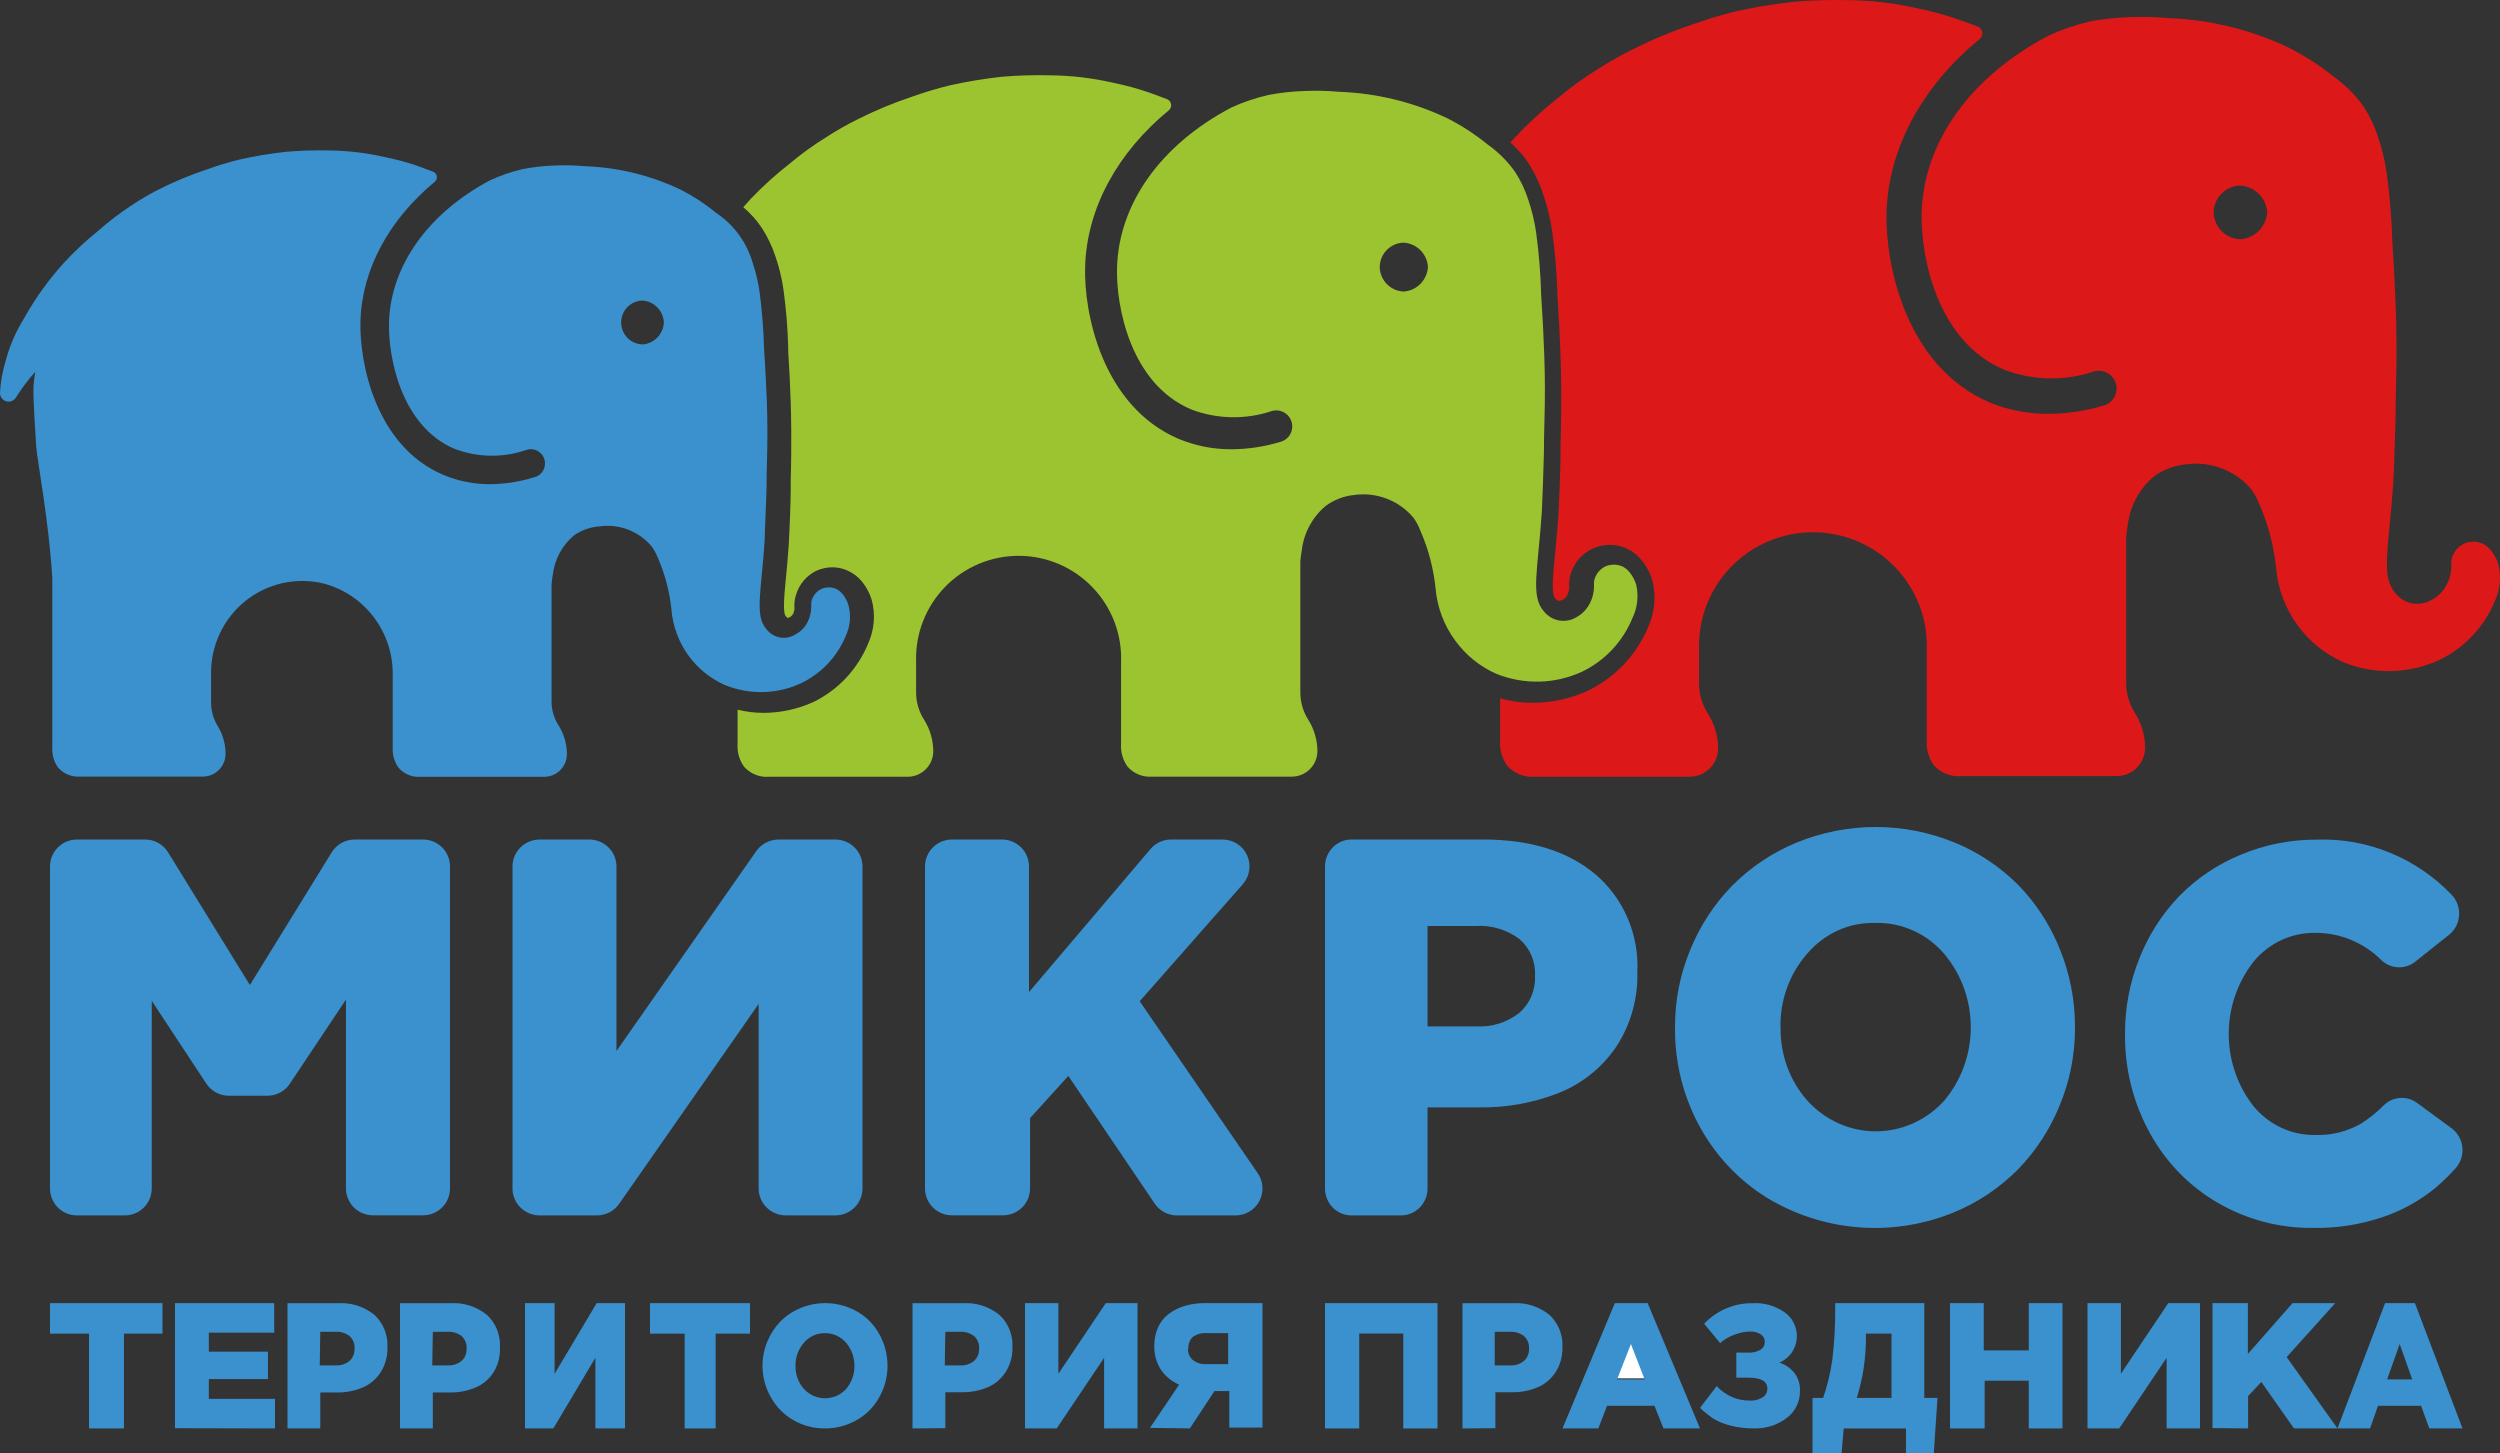 <svg width="172" height="100" viewBox="0 0 172 100" fill="none" xmlns="http://www.w3.org/2000/svg">
          <rect x="0" y="0" width="172" height="100" fill="#333333" stroke="none"/>
          <path d="M112.246 92.241L110.94 94.828H113.52L112.246 92.241Z" fill="white"/>
          <path d="M171.876 38.784C171.772 38.458 171.609 38.153 171.395 37.885C171.237 37.678 171.034 37.512 170.8 37.398C170.599 37.312 170.383 37.268 170.165 37.268C169.947 37.268 169.73 37.312 169.529 37.398C169.332 37.493 169.157 37.629 169.014 37.795C168.872 37.961 168.766 38.155 168.702 38.364C168.589 38.724 168.702 38.777 168.627 39.309C168.569 39.721 168.42 40.115 168.191 40.463C167.961 40.815 167.641 41.099 167.265 41.288C166.867 41.518 166.398 41.597 165.945 41.508C165.493 41.42 165.088 41.171 164.806 40.808C163.768 39.646 164.362 37.652 164.656 33.23C164.701 32.563 164.791 29.752 164.814 28.732C164.814 27.113 164.896 25.487 164.881 23.867C164.881 21.866 164.791 20.292 164.746 19.295C164.746 19.145 164.693 18.328 164.595 16.709C164.553 15.117 164.425 13.528 164.212 11.949C164.091 11.098 163.892 10.26 163.618 9.446C163.38 8.7 163.044 7.989 162.617 7.332C162.045 6.527 161.341 5.825 160.534 5.255C159.581 4.49 158.55 3.826 157.458 3.276C154.869 2.042 152.053 1.35 149.184 1.245C148.322 1.168 147.455 1.145 146.589 1.178C145.633 1.203 144.679 1.306 143.739 1.485C142.787 1.711 141.86 2.03 140.971 2.437C135.601 5.24 132.344 9.745 132.209 14.655C132.141 17.564 133.224 23.485 137.902 25.442C139.875 26.188 142.047 26.23 144.047 25.562C144.357 25.468 144.692 25.501 144.978 25.654C145.263 25.806 145.477 26.066 145.57 26.375C145.664 26.684 145.631 27.018 145.478 27.302C145.325 27.587 145.064 27.799 144.754 27.893C143.536 28.266 142.269 28.461 140.994 28.47C139.613 28.49 138.243 28.235 136.962 27.72C131.073 25.262 129.697 18.081 129.794 14.625C129.922 10.128 132.314 5.87 136.203 2.684C136.272 2.628 136.325 2.554 136.356 2.471C136.387 2.387 136.395 2.297 136.38 2.209C136.365 2.122 136.326 2.04 136.269 1.972C136.211 1.904 136.136 1.852 136.052 1.822C135.571 1.642 135.135 1.477 134.683 1.32C133.776 1.01 132.848 0.76 131.908 0.57C130.326 0.21 128.71 0.021 127.087 0.008C125.87 -0.018 124.652 0.019 123.439 0.121C122.091 0.265 120.753 0.485 119.43 0.78C118.483 1.01 117.549 1.291 116.632 1.62C115.142 2.108 113.691 2.71 112.292 3.419C111.531 3.793 110.79 4.208 110.074 4.663C109.049 5.289 108.074 5.991 107.155 6.762C106.113 7.589 105.132 8.491 104.222 9.461L103.914 9.798C104.376 10.208 104.785 10.674 105.132 11.185C105.585 11.884 105.941 12.64 106.193 13.433C106.469 14.245 106.671 15.081 106.794 15.929C106.994 17.399 107.115 18.877 107.155 20.36C107.238 21.859 107.283 22.563 107.291 22.698V22.758C107.336 23.688 107.404 25.082 107.411 26.873C107.411 28.088 107.411 29.309 107.366 30.494V31.288C107.366 32.173 107.261 34.736 107.223 35.381C107.155 36.423 107.065 37.3 106.99 38.072C106.839 39.624 106.719 40.846 106.99 41.168C107.057 41.254 107.149 41.317 107.253 41.348C107.343 41.338 107.43 41.31 107.509 41.265C107.626 41.202 107.725 41.109 107.795 40.995C107.885 40.85 107.942 40.686 107.96 40.516C107.968 40.459 107.968 40.401 107.96 40.343C107.939 40.05 107.975 39.754 108.065 39.474C108.181 39.097 108.375 38.748 108.634 38.45C108.893 38.152 109.212 37.911 109.57 37.742C109.946 37.575 110.353 37.488 110.766 37.487C111.157 37.485 111.545 37.567 111.901 37.727C112.313 37.916 112.673 38.198 112.954 38.552C113.272 38.94 113.512 39.385 113.661 39.864C113.956 40.942 113.865 42.09 113.406 43.109C112.607 45.047 111.118 46.623 109.224 47.532C108.042 48.067 106.761 48.348 105.463 48.356C104.7 48.356 103.941 48.25 103.207 48.042C103.207 49.011 103.207 49.978 103.207 50.942C103.162 51.565 103.338 52.182 103.703 52.689C103.944 52.954 104.243 53.16 104.577 53.291C104.911 53.421 105.271 53.471 105.629 53.439H116.256C116.514 53.438 116.77 53.386 117.007 53.286C117.245 53.186 117.461 53.04 117.642 52.857C117.823 52.674 117.966 52.457 118.063 52.218C118.159 51.98 118.207 51.724 118.204 51.467C118.197 50.628 117.955 49.807 117.505 49.099C117.098 48.466 116.886 47.728 116.895 46.977C116.895 46.632 116.895 46.228 116.895 45.673C116.895 45.56 116.895 45.141 116.895 44.631C116.868 43.586 117.052 42.545 117.436 41.572C117.82 40.599 118.396 39.712 119.13 38.965C119.865 38.218 120.742 37.625 121.71 37.222C122.679 36.819 123.718 36.614 124.768 36.619C125.817 36.624 126.855 36.839 127.819 37.251C128.784 37.663 129.655 38.264 130.382 39.019C131.109 39.773 131.677 40.665 132.051 41.642C132.426 42.619 132.599 43.661 132.562 44.706C132.562 45.958 132.562 46.775 132.562 47C132.562 47.412 132.562 47 132.562 50.927C132.521 51.538 132.691 52.143 133.044 52.644C133.281 52.912 133.578 53.119 133.912 53.25C134.245 53.38 134.605 53.429 134.962 53.394H145.634C145.892 53.393 146.148 53.341 146.386 53.241C146.623 53.141 146.839 52.995 147.02 52.812C147.201 52.629 147.344 52.412 147.441 52.173C147.537 51.935 147.585 51.679 147.582 51.422C147.575 50.583 147.333 49.763 146.883 49.053C146.489 48.435 146.28 47.717 146.281 46.985C146.281 43.647 146.281 40.311 146.281 36.978C146.281 36.85 146.364 36.266 146.386 36.138C146.538 34.819 147.192 33.609 148.214 32.758C148.853 32.299 149.604 32.02 150.388 31.948C151.225 31.831 152.078 31.927 152.868 32.229C153.657 32.53 154.357 33.027 154.9 33.672C155.122 33.986 155.304 34.326 155.442 34.684C156.051 36.075 156.439 37.552 156.593 39.062C156.715 40.504 157.235 41.884 158.097 43.049C158.899 44.144 159.975 45.01 161.218 45.56C162.267 45.987 163.392 46.194 164.524 46.17C165.656 46.145 166.771 45.889 167.799 45.418C169.544 44.583 170.916 43.133 171.65 41.348C172.019 40.545 172.099 39.639 171.876 38.784ZM154.141 16.462C153.656 16.445 153.196 16.245 152.854 15.902C152.512 15.56 152.313 15.101 152.298 14.618C152.304 14.137 152.494 13.677 152.83 13.333C153.166 12.988 153.622 12.785 154.103 12.766C154.591 12.788 155.054 12.989 155.401 13.331C155.748 13.673 155.956 14.132 155.984 14.618C155.95 15.095 155.746 15.544 155.407 15.882C155.069 16.221 154.619 16.427 154.141 16.462Z" fill="#DD1819"/>
          <path d="M58.381 41.662C58.302 41.388 58.172 41.133 57.999 40.907C57.874 40.742 57.712 40.607 57.527 40.515C57.367 40.447 57.194 40.412 57.021 40.412C56.847 40.412 56.675 40.447 56.515 40.515C56.36 40.59 56.222 40.695 56.108 40.825C55.995 40.954 55.909 41.106 55.855 41.27C55.765 41.556 55.855 41.601 55.795 42.024C55.755 42.374 55.634 42.71 55.443 43.004C55.256 43.289 54.997 43.518 54.693 43.668C54.376 43.859 54.001 43.925 53.638 43.854C53.276 43.783 52.952 43.58 52.729 43.283C51.905 42.348 52.377 40.742 52.609 37.181C52.609 36.646 52.722 34.383 52.737 33.583C52.737 32.279 52.804 30.974 52.797 29.669C52.797 28.062 52.722 26.787 52.684 25.988C52.684 25.867 52.639 25.233 52.564 23.906C52.53 22.624 52.427 21.345 52.257 20.074C52.159 19.389 51.998 18.715 51.777 18.06C51.373 16.68 50.504 15.485 49.318 14.681C48.56 14.057 47.739 13.516 46.867 13.067C44.805 12.076 42.562 11.521 40.278 11.438C39.59 11.376 38.899 11.358 38.209 11.385C37.454 11.407 36.702 11.49 35.96 11.634C35.2 11.811 34.46 12.064 33.749 12.388C29.469 14.651 26.875 18.271 26.763 22.194C26.703 24.509 27.565 29.299 31.26 30.875C32.834 31.477 34.566 31.512 36.163 30.974C36.288 30.924 36.422 30.9 36.557 30.905C36.692 30.91 36.824 30.943 36.946 31.002C37.067 31.061 37.175 31.145 37.263 31.248C37.35 31.351 37.416 31.471 37.455 31.601C37.494 31.731 37.505 31.868 37.489 32.002C37.473 32.137 37.429 32.267 37.361 32.384C37.292 32.501 37.2 32.602 37.091 32.681C36.981 32.76 36.857 32.816 36.725 32.844C35.753 33.145 34.743 33.303 33.727 33.312C32.626 33.318 31.535 33.103 30.518 32.678C25.818 30.695 24.724 24.917 24.799 22.118C24.896 18.49 26.808 15.073 29.911 12.509C29.965 12.463 30.007 12.404 30.032 12.338C30.057 12.271 30.064 12.199 30.053 12.129C30.041 12.059 30.012 11.993 29.967 11.938C29.923 11.883 29.865 11.84 29.799 11.815C29.416 11.671 29.049 11.536 28.704 11.407C27.969 11.156 27.217 10.955 26.455 10.804C25.194 10.514 23.904 10.362 22.61 10.351C21.64 10.33 20.669 10.36 19.701 10.442C18.628 10.557 17.562 10.733 16.508 10.97C15.747 11.155 14.996 11.382 14.259 11.649C13.07 12.042 11.912 12.526 10.796 13.097C10.195 13.409 9.612 13.754 9.049 14.13C8.256 14.647 7.502 15.222 6.793 15.85C5.962 16.516 5.18 17.242 4.454 18.022C3.374 19.2 2.436 20.501 1.658 21.899C1.078 22.828 0.643 23.84 0.369 24.901C0.167 25.581 0.044 26.283 0.002 26.991C-0.008 27.123 0.026 27.254 0.098 27.365C0.171 27.475 0.278 27.558 0.403 27.6C0.527 27.642 0.662 27.642 0.786 27.599C0.911 27.555 1.017 27.471 1.089 27.36C1.482 26.73 1.929 26.134 2.423 25.58C2.363 25.957 2.325 26.297 2.31 26.538C2.258 27.36 2.445 29.857 2.49 30.702C2.535 31.547 3.36 35.748 3.6 39.799V40.742C3.6 44.297 3.6 47.852 3.6 51.407C3.566 51.907 3.706 52.403 3.997 52.81C4.183 53.022 4.415 53.188 4.675 53.295C4.935 53.402 5.216 53.448 5.496 53.429H13.967C14.173 53.428 14.377 53.386 14.566 53.305C14.756 53.224 14.928 53.106 15.073 52.959C15.217 52.81 15.331 52.635 15.407 52.443C15.484 52.25 15.522 52.044 15.519 51.837C15.514 51.161 15.321 50.501 14.964 49.929C14.666 49.433 14.513 48.863 14.522 48.284C14.522 48.005 14.522 47.673 14.522 47.236C14.522 47.145 14.522 46.806 14.522 46.399C14.504 45.432 14.708 44.473 15.117 43.598C15.525 42.722 16.129 41.953 16.88 41.35C17.631 40.746 18.51 40.325 19.449 40.117C20.388 39.91 21.362 39.922 22.295 40.153C23.669 40.523 24.88 41.345 25.735 42.488C26.591 43.63 27.043 45.028 27.018 46.459C27.018 47.462 27.018 48.126 27.018 48.3C27.018 48.631 27.018 48.3 27.018 51.46C26.996 51.942 27.136 52.417 27.415 52.81C27.598 53.026 27.829 53.196 28.09 53.306C28.35 53.416 28.632 53.463 28.914 53.444H37.452C37.658 53.443 37.862 53.401 38.052 53.32C38.242 53.239 38.413 53.122 38.558 52.974C38.702 52.826 38.816 52.65 38.892 52.458C38.969 52.265 39.007 52.059 39.004 51.852C38.998 51.177 38.806 50.516 38.449 49.944C38.128 49.45 37.954 48.874 37.947 48.284C37.947 45.599 37.947 42.914 37.947 40.229C37.947 40.123 38.014 39.655 38.029 39.557C38.151 38.494 38.674 37.519 39.491 36.834C40.008 36.475 40.611 36.262 41.238 36.216C41.906 36.12 42.588 36.197 43.219 36.44C43.85 36.682 44.409 37.083 44.843 37.604C45.021 37.856 45.167 38.13 45.278 38.418C45.761 39.533 46.069 40.716 46.193 41.926C46.289 43.088 46.704 44.2 47.392 45.139C48.03 46.004 48.88 46.687 49.858 47.123C50.694 47.467 51.591 47.634 52.493 47.615C53.396 47.595 54.285 47.389 55.105 47.01C56.496 46.346 57.593 45.188 58.186 43.759C58.493 43.104 58.562 42.362 58.381 41.662ZM44.236 23.695C43.839 23.695 43.457 23.536 43.176 23.253C42.895 22.97 42.737 22.586 42.737 22.186C42.737 21.796 42.886 21.421 43.155 21.14C43.423 20.859 43.789 20.693 44.176 20.677C44.568 20.696 44.939 20.861 45.216 21.14C45.493 21.419 45.657 21.792 45.675 22.186C45.655 22.57 45.499 22.933 45.235 23.21C44.971 23.487 44.616 23.659 44.236 23.695Z" fill="#3A91CE"/>
          <path d="M112.569 40.218C112.477 39.923 112.332 39.648 112.14 39.406C111.999 39.218 111.816 39.066 111.606 38.962C111.24 38.811 110.829 38.811 110.463 38.962C110.284 39.047 110.125 39.169 109.996 39.319C109.866 39.469 109.769 39.645 109.711 39.834C109.613 40.158 109.711 40.211 109.643 40.685C109.592 41.058 109.459 41.416 109.252 41.731C109.048 42.05 108.762 42.31 108.425 42.483C108.067 42.691 107.645 42.762 107.239 42.683C106.833 42.604 106.468 42.381 106.214 42.054C105.281 41.001 105.815 39.202 106.078 35.206C106.116 34.604 106.199 32.068 106.221 31.165C106.221 29.698 106.296 28.23 106.289 26.771C106.289 24.965 106.206 23.542 106.169 22.639C106.169 22.504 106.116 21.766 106.033 20.306C105.995 18.866 105.88 17.43 105.687 16.002C105.576 15.234 105.395 14.479 105.146 13.744C104.931 13.07 104.628 12.427 104.243 11.833C103.727 11.104 103.091 10.468 102.363 9.952C101.506 9.254 100.579 8.648 99.595 8.146C97.267 7.033 94.735 6.411 92.157 6.317C91.382 6.247 90.603 6.227 89.825 6.257C88.964 6.28 88.107 6.373 87.261 6.535C86.395 6.734 85.551 7.019 84.741 7.386C79.898 9.922 76.972 13.985 76.852 18.425C76.776 21.021 77.754 26.402 81.959 28.17C83.733 28.845 85.686 28.885 87.486 28.283C87.625 28.241 87.77 28.227 87.914 28.241C88.058 28.255 88.197 28.297 88.325 28.366C88.452 28.434 88.565 28.526 88.656 28.638C88.748 28.75 88.817 28.878 88.859 29.017C88.901 29.155 88.915 29.3 88.901 29.444C88.887 29.588 88.845 29.728 88.777 29.855C88.709 29.983 88.616 30.096 88.504 30.188C88.393 30.279 88.264 30.348 88.126 30.39C87.026 30.727 85.884 30.902 84.734 30.91C83.49 30.918 82.258 30.677 81.109 30.202C75.806 27.945 74.565 21.488 74.656 18.372C74.768 14.301 76.912 10.463 80.424 7.581C80.481 7.531 80.524 7.467 80.55 7.395C80.576 7.324 80.583 7.247 80.571 7.172C80.559 7.097 80.528 7.026 80.481 6.966C80.435 6.906 80.374 6.859 80.304 6.829C79.875 6.663 79.477 6.513 79.07 6.37C78.254 6.089 77.42 5.863 76.573 5.692C75.15 5.365 73.695 5.194 72.234 5.181C71.14 5.155 70.045 5.188 68.955 5.278C67.744 5.409 66.541 5.607 65.352 5.873C64.499 6.079 63.658 6.33 62.833 6.625C61.489 7.066 60.182 7.61 58.922 8.251C58.232 8.595 57.561 8.977 56.914 9.395C55.992 9.96 55.115 10.594 54.289 11.291C53.352 12.024 52.47 12.823 51.649 13.684L51.138 14.256C51.622 14.664 52.047 15.138 52.401 15.663C52.809 16.29 53.133 16.968 53.364 17.68C53.613 18.414 53.794 19.17 53.905 19.938C54.084 21.253 54.193 22.577 54.229 23.903V24.189C54.296 25.311 54.326 25.883 54.334 25.995V26.063C54.371 26.891 54.432 28.14 54.439 29.728C54.439 30.812 54.439 31.895 54.402 32.949V33.701C54.402 34.454 54.311 36.787 54.274 37.359C54.214 38.292 54.138 39.074 54.071 39.767C53.958 40.948 53.837 42.175 54.071 42.408C54.103 42.448 54.141 42.484 54.184 42.513C54.239 42.505 54.292 42.488 54.341 42.461C54.421 42.419 54.489 42.356 54.537 42.28C54.604 42.168 54.645 42.042 54.657 41.911C54.664 41.871 54.664 41.831 54.657 41.791C54.638 41.511 54.671 41.231 54.755 40.963C54.857 40.598 55.035 40.258 55.277 39.966C55.519 39.674 55.821 39.437 56.161 39.27C56.519 39.111 56.906 39.029 57.297 39.029C57.659 39.035 58.015 39.117 58.343 39.27C58.719 39.444 59.051 39.701 59.313 40.023C59.607 40.386 59.829 40.802 59.967 41.249C60.242 42.249 60.16 43.314 59.734 44.259C59.018 46.02 57.68 47.456 55.974 48.293C54.892 48.785 53.717 49.042 52.529 49.045C51.928 49.044 51.33 48.971 50.746 48.827C50.746 49.61 50.746 50.39 50.746 51.167C50.705 51.73 50.862 52.289 51.19 52.748C51.405 52.991 51.675 53.181 51.977 53.301C52.278 53.421 52.604 53.469 52.928 53.44H62.457C62.689 53.439 62.919 53.392 63.133 53.302C63.347 53.211 63.541 53.08 63.704 52.914C63.867 52.748 63.996 52.551 64.082 52.336C64.169 52.12 64.212 51.889 64.209 51.657C64.2 50.899 63.982 50.16 63.577 49.519C63.212 48.949 63.021 48.285 63.028 47.608C63.028 47.292 63.028 46.923 63.028 46.434C63.028 46.336 63.028 45.953 63.028 45.493C63.002 44.548 63.166 43.606 63.511 42.725C63.856 41.844 64.374 41.042 65.035 40.365C65.697 39.688 66.487 39.152 67.359 38.787C68.232 38.422 69.168 38.236 70.114 38.241C71.06 38.245 71.995 38.44 72.864 38.813C73.733 39.187 74.517 39.731 75.172 40.414C75.826 41.097 76.337 41.904 76.674 42.788C77.01 43.673 77.165 44.616 77.13 45.561C77.13 46.69 77.13 47.435 77.13 47.631C77.13 48.007 77.13 47.631 77.13 51.175C77.092 51.725 77.244 52.272 77.559 52.725C77.769 52.971 78.035 53.164 78.334 53.287C78.634 53.41 78.958 53.46 79.281 53.433H88.885C89.118 53.432 89.348 53.385 89.562 53.294C89.776 53.204 89.97 53.072 90.133 52.906C90.296 52.74 90.424 52.544 90.511 52.328C90.598 52.112 90.641 51.882 90.638 51.649C90.629 50.892 90.41 50.152 90.006 49.512C89.652 48.954 89.464 48.307 89.464 47.646C89.464 44.636 89.464 41.625 89.464 38.615C89.464 38.502 89.54 37.976 89.562 37.863C89.699 36.671 90.289 35.577 91.209 34.807C91.782 34.386 92.457 34.126 93.165 34.055C93.92 33.949 94.691 34.036 95.404 34.308C96.117 34.581 96.749 35.029 97.241 35.613C97.442 35.897 97.606 36.206 97.73 36.531C98.278 37.786 98.628 39.119 98.768 40.482C98.879 41.786 99.35 43.034 100.129 44.086C100.845 45.068 101.804 45.846 102.912 46.344C103.856 46.73 104.869 46.918 105.888 46.896C106.908 46.874 107.912 46.642 108.838 46.216C110.41 45.461 111.645 44.15 112.306 42.536C112.658 41.817 112.751 40.998 112.569 40.218ZM96.587 20.058C96.149 20.045 95.733 19.864 95.424 19.554C95.115 19.243 94.936 18.826 94.925 18.387C94.924 17.95 95.093 17.529 95.396 17.213C95.699 16.898 96.112 16.712 96.549 16.694C96.988 16.714 97.404 16.896 97.716 17.204C98.029 17.513 98.216 17.926 98.241 18.365C98.217 18.8 98.036 19.211 97.732 19.522C97.428 19.834 97.021 20.024 96.587 20.058Z" fill="#9CC330"/>
          <path d="M3.44 81.761V59.611C3.44 59.12 3.635 58.648 3.983 58.301C4.33 57.954 4.802 57.759 5.293 57.759H9.982C10.3 57.758 10.612 57.839 10.89 57.994C11.167 58.149 11.399 58.373 11.565 58.643L17.192 67.769L22.82 58.643C22.985 58.373 23.218 58.149 23.495 57.994C23.773 57.839 24.085 57.758 24.403 57.759H29.107C29.598 57.759 30.07 57.954 30.417 58.301C30.765 58.648 30.96 59.12 30.96 59.611V81.761C30.96 82.252 30.765 82.723 30.417 83.071C30.07 83.418 29.598 83.613 29.107 83.613H25.655C25.164 83.613 24.693 83.418 24.345 83.071C23.998 82.723 23.802 82.252 23.802 81.761V68.774L19.938 74.563C19.768 74.818 19.537 75.027 19.266 75.171C18.995 75.315 18.692 75.389 18.385 75.387H15.737C15.43 75.386 15.128 75.309 14.858 75.162C14.588 75.016 14.359 74.805 14.191 74.548L10.44 68.856V81.769C10.44 82.26 10.245 82.731 9.897 83.078C9.55 83.425 9.078 83.621 8.587 83.621H5.293C5.049 83.621 4.808 83.573 4.582 83.479C4.357 83.385 4.152 83.248 3.98 83.076C3.808 82.903 3.672 82.698 3.579 82.472C3.486 82.246 3.439 82.005 3.44 81.761Z" fill="#3A91CE"/>
          <path d="M35.26 81.768V59.611C35.26 59.12 35.458 58.649 35.81 58.301C36.162 57.954 36.639 57.759 37.138 57.759H40.566C41.058 57.767 41.528 57.965 41.873 58.312C42.219 58.658 42.413 59.125 42.413 59.611V72.31L52.028 58.561C52.198 58.317 52.425 58.117 52.689 57.977C52.954 57.838 53.248 57.763 53.548 57.759H57.463C57.961 57.759 58.438 57.954 58.79 58.301C59.142 58.649 59.34 59.12 59.34 59.611V81.768C59.34 82.259 59.142 82.731 58.79 83.078C58.438 83.425 57.961 83.621 57.463 83.621H54.072C53.575 83.621 53.097 83.425 52.745 83.078C52.393 82.731 52.195 82.259 52.195 81.768V69.07L42.603 82.818C42.433 83.062 42.206 83.262 41.941 83.402C41.677 83.541 41.382 83.616 41.082 83.621H37.145C36.898 83.622 36.653 83.574 36.424 83.482C36.196 83.389 35.988 83.253 35.813 83.081C35.637 82.909 35.498 82.704 35.404 82.479C35.309 82.253 35.26 82.012 35.26 81.768Z" fill="#3A91CE"/>
          <path d="M63.64 81.761V59.611C63.64 59.12 63.835 58.648 64.183 58.301C64.53 57.954 65.001 57.759 65.492 57.759H68.942C69.433 57.759 69.904 57.954 70.251 58.301C70.599 58.648 70.794 59.12 70.794 59.611V68.256L79.155 58.411C79.329 58.206 79.547 58.041 79.791 57.928C80.036 57.816 80.303 57.758 80.572 57.759H84.104C84.462 57.757 84.813 57.858 85.114 58.052C85.415 58.245 85.654 58.521 85.801 58.847C85.949 59.173 85.999 59.535 85.945 59.889C85.891 60.242 85.736 60.573 85.499 60.84L78.412 68.886L86.534 80.719C86.724 80.995 86.835 81.318 86.856 81.652C86.877 81.987 86.807 82.321 86.653 82.619C86.499 82.917 86.267 83.168 85.982 83.344C85.697 83.52 85.369 83.616 85.034 83.621H80.94C80.642 83.615 80.351 83.537 80.09 83.395C79.829 83.253 79.606 83.05 79.44 82.803L73.501 74.023L70.869 76.925V81.761C70.869 82.252 70.674 82.723 70.326 83.071C69.979 83.418 69.508 83.613 69.017 83.613H65.567C65.318 83.623 65.069 83.583 64.835 83.494C64.602 83.406 64.389 83.271 64.209 83.098C64.029 82.925 63.886 82.717 63.788 82.488C63.69 82.258 63.64 82.011 63.64 81.761Z" fill="#3A91CE"/>
          <path d="M91.16 81.768V59.611C91.16 59.12 91.352 58.649 91.695 58.301C92.037 57.954 92.501 57.759 92.985 57.759H102.064C105.309 57.759 107.885 58.564 109.791 60.174C110.743 60.993 111.496 62.025 111.991 63.188C112.487 64.351 112.712 65.614 112.65 66.879C112.699 68.691 112.199 70.474 111.217 71.987C110.262 73.407 108.915 74.508 107.346 75.153C105.551 75.875 103.632 76.227 101.702 76.188H98.215V81.768C98.215 82.259 98.023 82.731 97.68 83.078C97.338 83.425 96.874 83.621 96.39 83.621H92.992C92.752 83.622 92.514 83.574 92.292 83.482C92.069 83.389 91.867 83.253 91.697 83.081C91.527 82.909 91.392 82.704 91.3 82.479C91.207 82.253 91.16 82.012 91.16 81.768ZM98.215 70.615H101.576C102.639 70.675 103.688 70.345 104.531 69.684C104.888 69.373 105.171 68.982 105.358 68.543C105.545 68.104 105.631 67.627 105.61 67.149C105.636 66.668 105.553 66.188 105.366 65.745C105.179 65.303 104.893 64.91 104.531 64.599C103.666 63.958 102.608 63.642 101.539 63.707H98.215V70.615Z" fill="#3A91CE"/>
          <path d="M115.241 70.692C115.231 68.842 115.592 67.01 116.302 65.313C116.977 63.67 117.955 62.179 119.182 60.925C120.447 59.657 121.939 58.657 123.575 57.982C127.088 56.535 131.002 56.535 134.514 57.982C136.137 58.651 137.617 59.643 138.871 60.902C140.095 62.161 141.064 63.661 141.721 65.313C142.415 67.015 142.768 68.844 142.76 70.692C142.768 72.541 142.407 74.373 141.699 76.071C141.028 77.716 140.052 79.21 138.826 80.466C137.566 81.731 136.078 82.728 134.448 83.402C132.437 84.229 130.276 84.588 128.116 84.456C125.957 84.323 123.852 83.701 121.95 82.633C119.899 81.464 118.193 79.74 117.015 77.646C115.828 75.536 115.215 73.133 115.241 70.692ZM122.506 70.692C122.473 72.559 123.137 74.368 124.362 75.74C124.965 76.402 125.693 76.929 126.5 77.289C127.307 77.65 128.177 77.835 129.056 77.835C129.935 77.835 130.805 77.65 131.612 77.289C132.419 76.929 133.147 76.402 133.75 75.74C134.936 74.339 135.59 72.54 135.59 70.676C135.59 68.813 134.936 67.014 133.75 65.612C133.158 64.925 132.428 64.38 131.612 64.016C130.795 63.651 129.912 63.474 129.023 63.499C128.146 63.473 127.274 63.646 126.469 64.005C125.664 64.365 124.945 64.903 124.362 65.582C123.125 66.971 122.457 68.803 122.499 70.692H122.506Z" fill="#3A91CE"/>
          <path d="M146.201 71.112C146.195 69.32 146.537 67.545 147.207 65.889C147.839 64.302 148.77 62.857 149.947 61.637C151.149 60.416 152.579 59.455 154.152 58.81C155.823 58.109 157.614 57.755 159.42 57.766C161.138 57.708 162.848 58.016 164.442 58.671C166.037 59.326 167.481 60.313 168.683 61.57C168.859 61.757 168.995 61.979 169.081 62.223C169.168 62.467 169.203 62.727 169.186 62.986C169.168 63.245 169.097 63.497 168.977 63.726C168.858 63.955 168.693 64.156 168.493 64.315L166.168 66.165C165.83 66.434 165.41 66.57 164.982 66.549C164.555 66.528 164.149 66.353 163.836 66.054C162.628 64.852 161.01 64.18 159.326 64.181C158.508 64.163 157.696 64.334 156.952 64.681C156.207 65.029 155.549 65.544 155.026 66.188C153.932 67.594 153.336 69.339 153.336 71.138C153.336 72.936 153.932 74.681 155.026 76.087C155.55 76.73 156.209 77.243 156.953 77.589C157.697 77.935 158.508 78.105 159.326 78.087C160.419 78.12 161.5 77.847 162.452 77.296C163.012 76.943 163.531 76.525 163.997 76.05C164.3 75.751 164.695 75.571 165.114 75.54C165.534 75.508 165.95 75.628 166.292 75.879L168.668 77.624C168.876 77.777 169.05 77.974 169.178 78.201C169.306 78.428 169.385 78.681 169.411 78.942C169.436 79.203 169.407 79.467 169.326 79.715C169.244 79.964 169.112 80.192 168.938 80.384C168.499 80.871 168.029 81.327 167.531 81.749C166.456 82.621 165.24 83.292 163.938 83.734C162.381 84.26 160.747 84.513 159.107 84.48C156.828 84.503 154.584 83.911 152.599 82.764C150.643 81.634 149.025 79.978 147.921 77.975C146.763 75.884 146.17 73.515 146.201 71.112Z" fill="#3A91CE"/>
          <path d="M3.44 91.754V89.655H11.18V91.754H8.528V98.276H6.124V91.754H3.44Z" fill="#3A91CE"/>
          <path d="M12.04 98.26V89.655H18.866V91.689H14.367V92.996H18.435V94.881H14.367V96.242H18.92V98.276L12.04 98.26Z" fill="#3A91CE"/>
          <path d="M19.78 98.276V89.662H23.27C24.154 89.606 25.03 89.883 25.739 90.445C26.047 90.72 26.289 91.067 26.448 91.459C26.608 91.85 26.679 92.275 26.656 92.701C26.671 93.303 26.511 93.896 26.198 94.4C25.893 94.873 25.464 95.241 24.963 95.457C24.389 95.698 23.776 95.815 23.159 95.802H22.035V98.276H19.78ZM21.998 93.938H23.107C23.448 93.958 23.784 93.847 24.053 93.625C24.167 93.52 24.257 93.39 24.316 93.243C24.375 93.097 24.401 92.938 24.393 92.779C24.403 92.618 24.378 92.458 24.319 92.31C24.26 92.161 24.169 92.03 24.053 91.925C23.777 91.713 23.441 91.608 23.1 91.628H22.035L21.998 93.938Z" fill="#3A91CE"/>
          <path d="M27.52 98.276V89.662H31.006C31.892 89.606 32.768 89.883 33.479 90.445C33.785 90.719 34.026 91.063 34.186 91.452C34.345 91.84 34.417 92.262 34.397 92.685C34.423 93.29 34.273 93.888 33.967 94.4C33.663 94.873 33.233 95.241 32.731 95.457C32.157 95.698 31.543 95.815 30.925 95.802H29.778V98.276H27.52ZM29.741 93.938H30.814C31.155 93.958 31.492 93.847 31.762 93.625C31.875 93.52 31.965 93.39 32.024 93.243C32.083 93.097 32.11 92.938 32.102 92.779C32.112 92.618 32.086 92.458 32.027 92.31C31.968 92.161 31.877 92.03 31.762 91.925C31.485 91.713 31.148 91.608 30.807 91.628H29.778L29.741 93.938Z" fill="#3A91CE"/>
          <path d="M36.12 98.276V89.655H38.157V94.514L41.051 89.655H43V98.276H40.962V93.417L38.069 98.276H36.12Z" fill="#3A91CE"/>
          <path d="M44.72 91.754V89.655H51.6V91.754H49.238V98.276H47.103V91.754H44.72Z" fill="#3A91CE"/>
          <path d="M52.46 93.978C52.458 93.399 52.572 92.826 52.794 92.296C53.004 91.779 53.31 91.311 53.694 90.916C54.089 90.519 54.555 90.207 55.065 89.996C56.163 89.542 57.386 89.542 58.484 89.996C58.992 90.204 59.455 90.514 59.848 90.909C60.227 91.301 60.528 91.767 60.733 92.281C60.951 92.815 61.062 93.39 61.06 93.97C61.061 94.548 60.948 95.121 60.726 95.651C60.516 96.168 60.21 96.637 59.826 97.031C59.432 97.422 58.969 97.73 58.462 97.936C57.92 98.165 57.341 98.28 56.756 98.276C55.995 98.283 55.245 98.086 54.579 97.703C53.94 97.336 53.408 96.797 53.041 96.142C52.663 95.487 52.463 94.74 52.46 93.978ZM54.731 93.978C54.72 94.564 54.928 95.131 55.312 95.561C55.5 95.764 55.726 95.925 55.975 96.035C56.224 96.145 56.493 96.201 56.764 96.201C57.035 96.201 57.303 96.145 57.552 96.035C57.801 95.925 58.027 95.764 58.215 95.561C58.585 95.121 58.788 94.558 58.788 93.974C58.788 93.39 58.585 92.826 58.215 92.386C58.033 92.174 57.809 92.005 57.559 91.891C57.308 91.776 57.037 91.719 56.764 91.723C56.49 91.716 56.219 91.77 55.968 91.884C55.717 91.997 55.493 92.166 55.312 92.379C54.925 92.812 54.717 93.386 54.731 93.978Z" fill="#3A91CE"/>
          <path d="M62.78 98.276V89.662H66.266C67.152 89.606 68.028 89.883 68.739 90.445C69.044 90.719 69.286 91.063 69.446 91.452C69.605 91.84 69.677 92.262 69.657 92.685C69.671 93.288 69.511 93.881 69.198 94.384C68.893 94.858 68.463 95.225 67.962 95.441C67.387 95.682 66.773 95.799 66.155 95.786H65.038V98.26L62.78 98.276ZM65.001 93.938H66.074C66.415 93.958 66.752 93.847 67.022 93.625C67.135 93.52 67.225 93.39 67.284 93.243C67.343 93.097 67.37 92.938 67.362 92.779C67.372 92.618 67.346 92.458 67.287 92.31C67.228 92.161 67.137 92.03 67.022 91.925C66.745 91.713 66.408 91.608 66.067 91.628H65.038L65.001 93.938Z" fill="#3A91CE"/>
          <path d="M70.52 98.276V89.655H72.817V94.514L76.078 89.655H78.26V98.276H75.963V93.417L72.702 98.276H70.52Z" fill="#3A91CE"/>
          <path d="M79.12 98.237L81.124 95.262C80.617 95.05 80.18 94.693 79.867 94.234C79.554 93.744 79.397 93.168 79.417 92.583C79.41 92.134 79.504 91.689 79.691 91.283C79.865 90.916 80.127 90.599 80.453 90.364C80.786 90.123 81.157 89.944 81.55 89.835C81.989 89.712 82.443 89.651 82.899 89.655H86.86V98.221H84.575V95.706H83.554L81.862 98.276L79.12 98.237ZM81.733 92.786C81.725 92.933 81.751 93.079 81.808 93.214C81.865 93.349 81.951 93.469 82.061 93.565C82.321 93.77 82.646 93.873 82.975 93.853H84.498V91.719H82.975C82.642 91.698 82.313 91.797 82.045 91.999C81.947 92.099 81.87 92.22 81.822 92.353C81.773 92.486 81.753 92.629 81.763 92.77L81.733 92.786Z" fill="#3A91CE"/>
          <path d="M91.16 98.276V89.655H98.9V98.276H96.545V91.748H93.515V98.276H91.16Z" fill="#3A91CE"/>
          <path d="M100.62 98.276V89.662H104.11C104.995 89.606 105.87 89.883 106.58 90.445C106.885 90.719 107.127 91.063 107.286 91.452C107.445 91.84 107.517 92.262 107.497 92.685C107.511 93.288 107.351 93.881 107.038 94.384C106.734 94.858 106.304 95.225 105.803 95.441C105.23 95.682 104.616 95.799 103.999 95.786H102.883V98.26L100.62 98.276ZM102.838 93.938H103.91C104.251 93.958 104.588 93.847 104.857 93.625C104.97 93.52 105.06 93.39 105.119 93.243C105.178 93.097 105.205 92.938 105.197 92.779C105.207 92.618 105.181 92.458 105.122 92.31C105.063 92.161 104.972 92.03 104.857 91.925C104.581 91.713 104.244 91.608 103.903 91.628H102.838V93.938Z" fill="#3A91CE"/>
          <path d="M107.5 98.276L111.101 89.655H113.359L116.96 98.276H114.449L113.827 96.721H110.564L109.965 98.276H107.5ZM111.255 94.902H113.151L112.207 92.469L111.255 94.902Z" fill="#3A91CE"/>
          <path d="M116.96 96.862L118.111 95.362C118.401 95.68 118.751 95.932 119.139 96.104C119.528 96.276 119.947 96.363 120.37 96.36C120.689 96.382 121.006 96.303 121.281 96.135C121.378 96.07 121.458 95.981 121.513 95.876C121.567 95.771 121.595 95.654 121.594 95.534C121.594 95.034 121.164 94.784 120.304 94.784H119.459V93.059H120.275C120.575 93.079 120.874 93.009 121.135 92.856C121.224 92.799 121.297 92.719 121.346 92.625C121.396 92.53 121.421 92.424 121.419 92.316C121.42 92.213 121.395 92.113 121.346 92.023C121.298 91.934 121.227 91.859 121.142 91.806C120.924 91.667 120.67 91.599 120.414 91.611C120.034 91.617 119.659 91.693 119.306 91.836C118.954 91.963 118.628 92.156 118.344 92.406L117.244 91.071C117.682 90.613 118.205 90.252 118.783 90.01C119.36 89.767 119.98 89.648 120.603 89.66C121.379 89.619 122.147 89.84 122.789 90.29C123.075 90.492 123.303 90.769 123.448 91.094C123.593 91.418 123.65 91.777 123.613 92.132C123.575 92.487 123.445 92.825 123.236 93.11C123.027 93.394 122.746 93.615 122.425 93.749C122.829 93.878 123.189 94.126 123.459 94.462C123.723 94.813 123.857 95.249 123.838 95.692C123.844 96.046 123.768 96.396 123.617 96.714C123.467 97.032 123.245 97.309 122.971 97.523C122.307 98.042 121.488 98.307 120.654 98.273C120.122 98.279 119.59 98.216 119.073 98.085C118.67 97.99 118.283 97.835 117.922 97.628C117.579 97.403 117.257 97.147 116.96 96.862Z" fill="#3A91CE"/>
          <path d="M124.7 100V96.178H125.432C125.725 95.329 125.936 94.45 126.062 93.555C126.211 92.335 126.277 91.105 126.26 89.874V89.655H132.392V96.178H133.3L133.044 100H131.132V98.277H126.846L126.7 100H124.7ZM127.747 96.178H130.135V91.754H128.377V91.817C128.386 92.603 128.332 93.389 128.216 94.166C128.108 94.848 127.951 95.521 127.747 96.178Z" fill="#3A91CE"/>
          <path d="M134.16 98.276V89.655H136.482V92.907H139.578V89.655H141.9V98.276H139.578V94.992H136.544V98.276H134.16Z" fill="#3A91CE"/>
          <path d="M143.62 98.276V89.655H145.917V94.514L149.178 89.655H151.36V98.276H149.063V93.417L145.802 98.276H143.62Z" fill="#3A91CE"/>
          <path d="M152.22 98.252V89.655H154.654V93.149L157.729 89.655H160.666L157.323 93.368L160.82 98.276H157.826L155.579 95.079L154.67 96.048V98.276L152.22 98.252Z" fill="#3A91CE"/>
          <path d="M160.82 98.276L164.094 89.655H166.146L169.42 98.276H167.137L166.572 96.721H163.605L163.061 98.276H160.82ZM164.233 94.902H165.958L165.099 92.469L164.233 94.902Z" fill="#3A91CE"/>
          </svg>